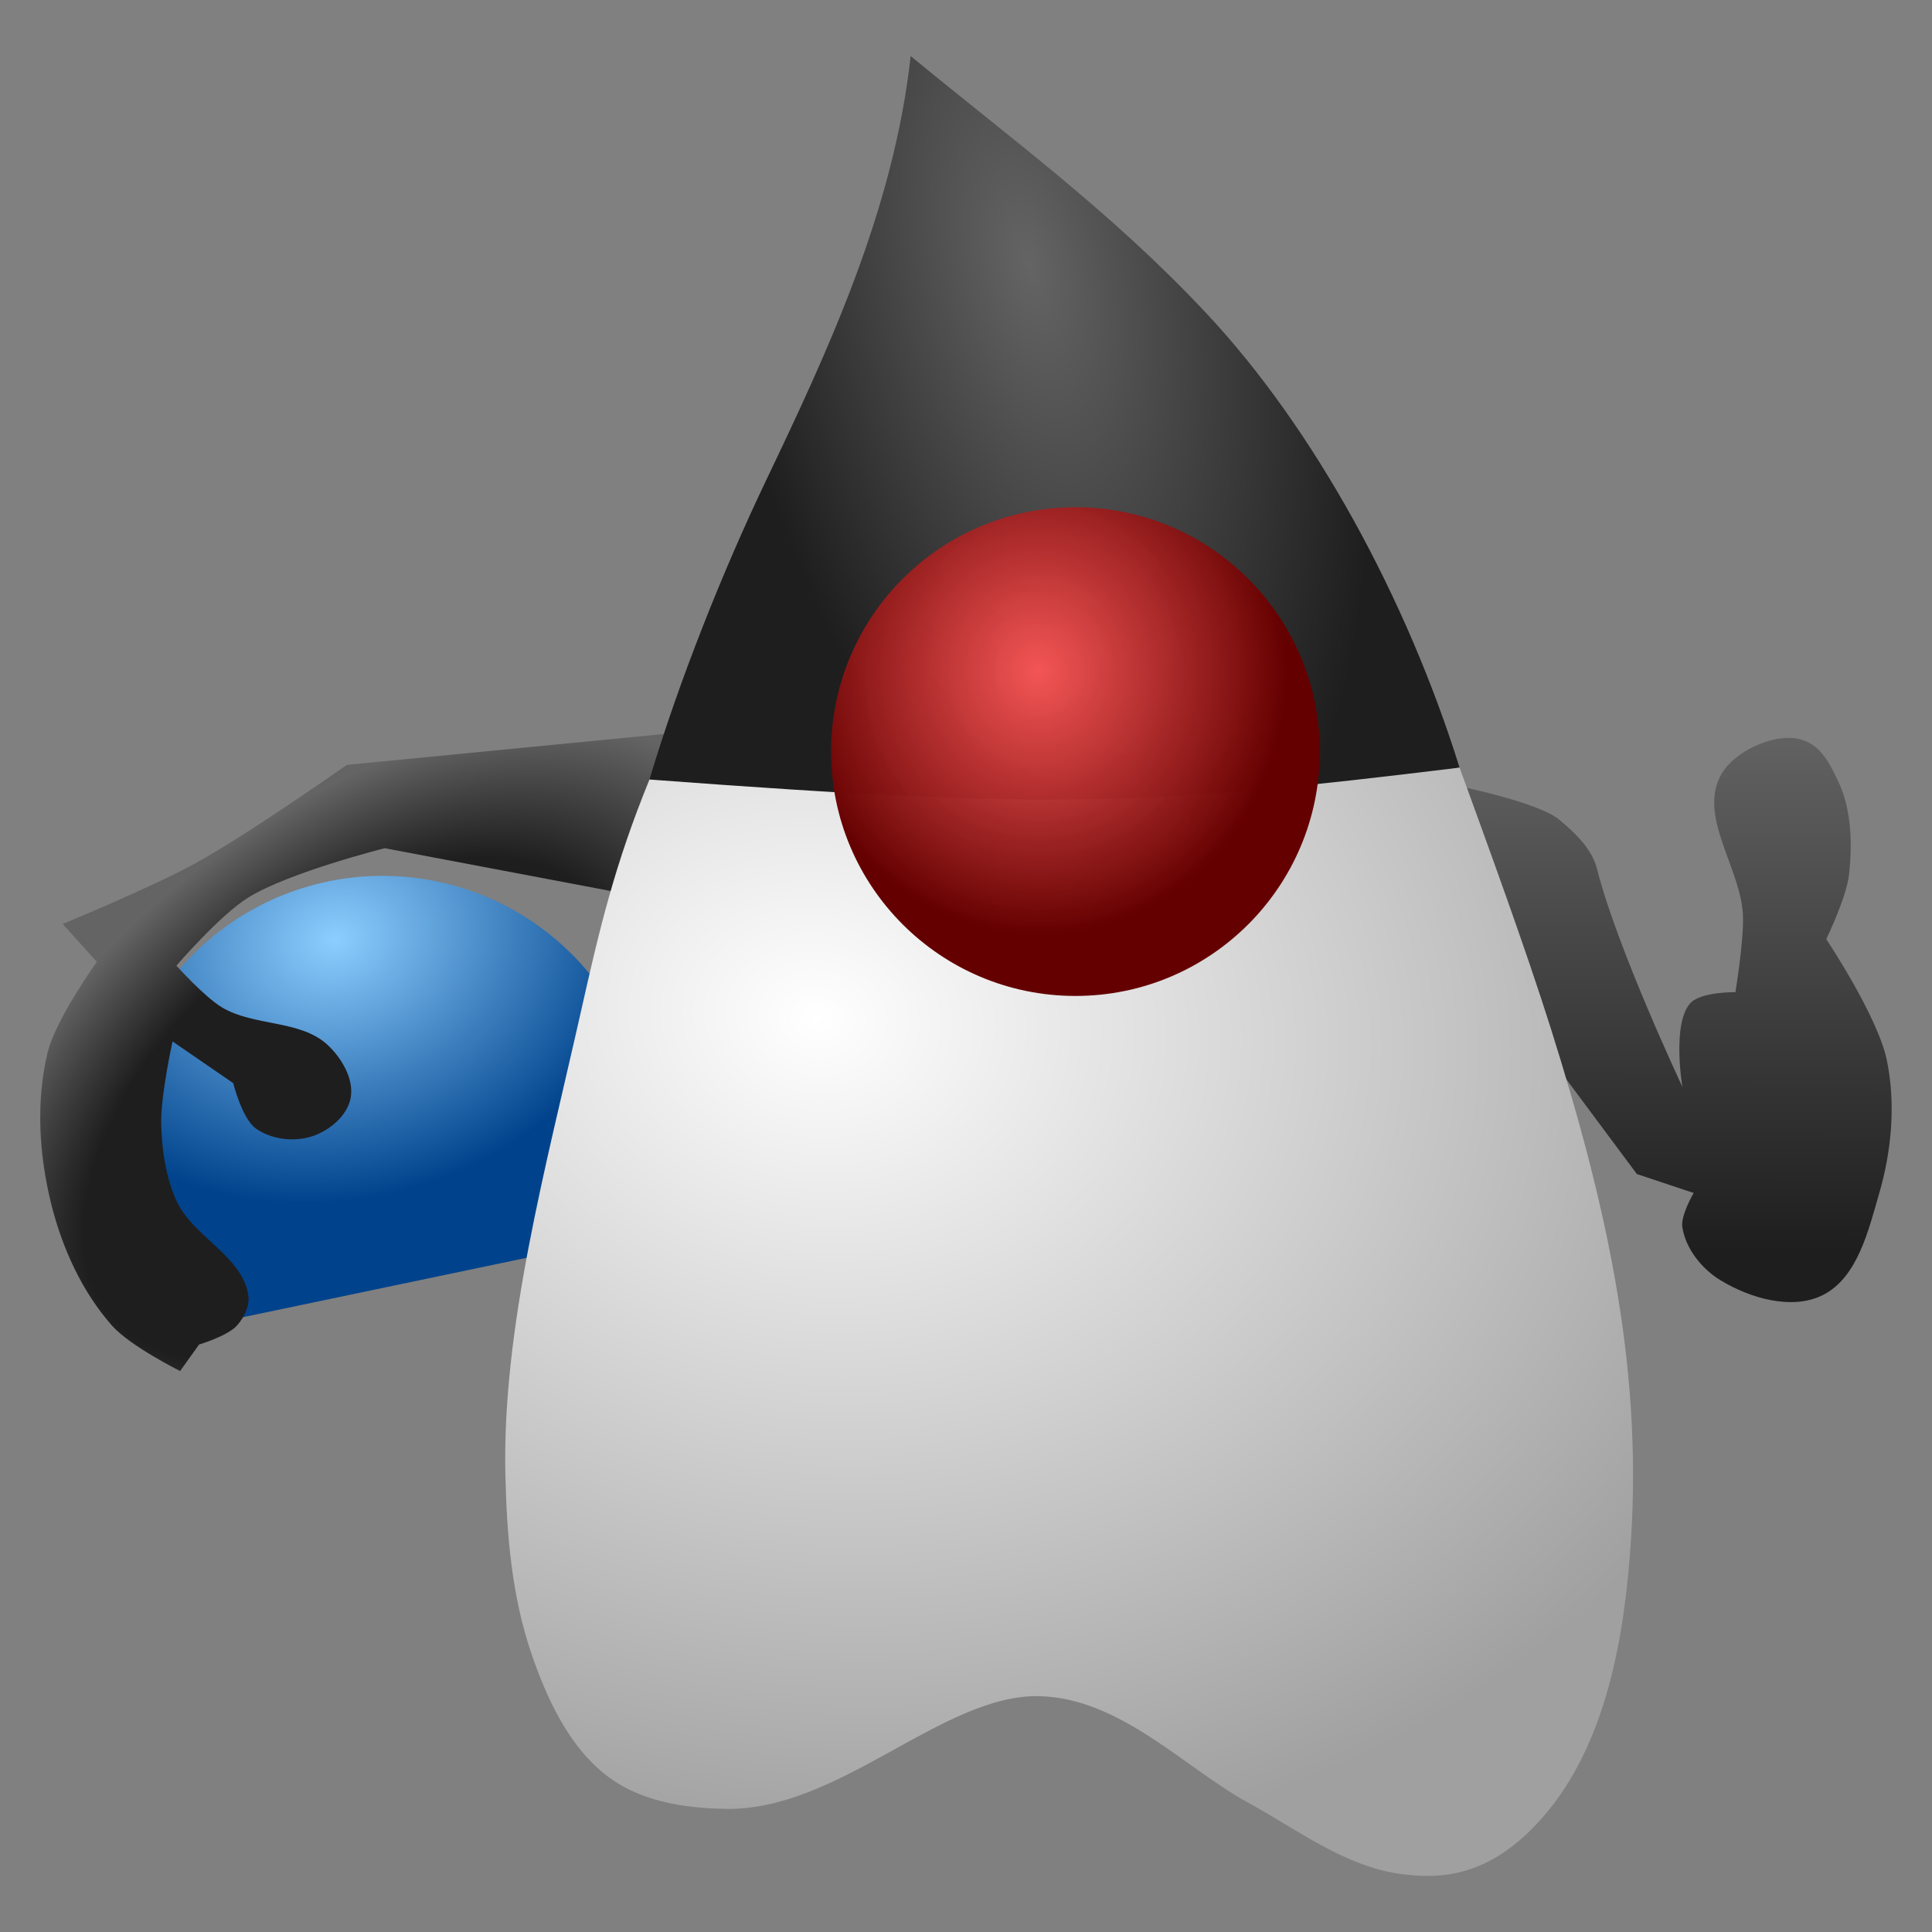 <svg width="48" version="1.1" xmlns="http://www.w3.org/2000/svg" height="48" xmlns:xlink="http://www.w3.org/1999/xlink">
<rect width="100%" height="100%" fill="#808080" stroke="none"/>
<defs id="defs4">
<linearGradient id="linearGradient4149">
<stop offset="0" style="stop-color:#ff5757;stop-opacity:.941" id="stop4151"/>
<stop offset="1" style="stop-color:#640000" id="stop4153"/>
</linearGradient>
<linearGradient id="linearGradient3931-3">
<stop offset="0" style="stop-color:#1e1e1e" id="stop4163"/>
<stop offset="0.653" style="stop-color:#1e1e1e" id="stop4169"/>
<stop offset="1" style="stop-color:#646464" id="stop4165"/>
</linearGradient>
<linearGradient id="linearGradient3849-9">
<stop offset="0" style="stop-color:#8dceff" id="stop4191"/>
<stop offset="1" style="stop-color:#00438c" id="stop4193"/>
</linearGradient>
<linearGradient gradientTransform="matrix(1.054,0,0,1.054,0.884,-54.596)" xlink:href="#linearGradient3931" id="linearGradient4145" y1="1021.682" x1="40.592" y2="1034.236" gradientUnits="userSpaceOnUse" x2="40.58"/>
<linearGradient id="linearGradient3849">
<stop offset="0" style="stop-color:#fff" id="stop3851"/>
<stop offset="1" style="stop-color:#a0a0a0" id="stop3853"/>
</linearGradient>
<linearGradient id="linearGradient3931">
<stop offset="0" style="stop-color:#646464" id="stop3933"/>
<stop offset="1" style="stop-color:#1e1e1e" id="stop3935"/>
</linearGradient>
<radialGradient fx="8.034" fy="1031.971" cx="8.034" cy="1031.971" gradientTransform="matrix(1.168,-0.999,0.585,0.684,-604.276,334.07)" xlink:href="#linearGradient3931-3" id="radialGradient4167" r="7.886" gradientUnits="userSpaceOnUse"/>
<radialGradient fx="-11.561" fy="20.077" cx="-11.561" cy="20.077" gradientTransform="matrix(1.187,-0.029,0.031,1.257,38.894,995.459)" xlink:href="#linearGradient4149" id="radialGradient4141" r="5.223" gradientUnits="userSpaceOnUse"/>
<radialGradient fx="21.592" fy="4.604" cx="21.592" cy="4.604" gradientTransform="matrix(0.379,1.692,-0.796,0.178,21.067,973.571)" xlink:href="#linearGradient3931" id="radialGradient4139" r="9.547" gradientUnits="userSpaceOnUse"/>
<radialGradient fx="21.552" fy="1030.145" cx="21.552" cy="1030.145" gradientTransform="matrix(-0.251,1.638,-2.004,-0.306,2090.115,1309.569)" xlink:href="#linearGradient3849" id="radialGradient3809" r="12.575" gradientUnits="userSpaceOnUse"/>
<radialGradient fx="9.673" fy="22.347" cx="9.673" cy="22.347" gradientTransform="matrix(1.281,-0.308,0.249,1.035,-9.637,1007.562)" xlink:href="#linearGradient3849-9" id="radialGradient4187" r="6.071" gradientUnits="userSpaceOnUse"/>
</defs>
<g style="stroke:none" id="layer1" transform="translate(0,-1004.362)">
<path style="stroke-opacity:.941;fill:url(#radialGradient4187);fill-rule:evenodd;stroke-linejoin:round;stroke-linecap:square;stroke-width:1.005" id="path4174" d="m 9.505,1026.122 a 6.649,6.649 0 0,0 -6.648,6.651 6.649,6.649 0 0,0 1.848,4.593 l 11.036,-2.31 a 6.649,6.649 0 0,0 0.415,-2.282 6.649,6.649 0 0,0 -6.651,-6.651 z "/>
<path style="fill:url(#radialGradient4167)" id="path3789" d="m 16.771,1022.571 -8.154,.794 c 0,0 -2.453,1.726 -3.765,2.447 -1.058,0.582 -3.294,1.506 -3.294,1.506 l .847,.941 c 0,0 -1.024,1.426 -1.224,2.259 -0.293,1.22 -0.21,2.547 0.094,3.765 0.272,1.089 0.763,2.17 1.506,3.012 0.449,0.509 1.694,1.13 1.694,1.13 l .471,-.659 c 0,0 0.706,-0.21 0.941,-0.471 0.179,-0.199 0.321,-0.488 0.282,-0.753 -0.143,-0.975 -1.383,-1.455 -1.788,-2.353 -0.263,-0.584 -0.357,-1.243 -0.376,-1.882 -0.022,-0.696 0.282,-2.071 0.282,-2.071 l 1.506,1.035 c 0,0 0.222,0.885 0.565,1.129 0.386,0.276 0.962,0.34 1.412,0.188 0.42,-0.142 0.857,-0.506 0.941,-0.941 0.09,-0.469 -0.217,-0.99 -0.565,-1.318 -0.68,-0.639 -1.836,-0.46 -2.635,-0.941 -0.437,-0.264 -1.129,-1.035 -1.129,-1.035 0,0 1.089,-1.263 1.788,-1.694 1.022,-0.63 3.388,-1.224 3.388,-1.224 l 6.1,1.155 z "/>
<path style="fill:url(#radialGradient4139)" id="path3015" d="m 22.625,1005.755 c -0.421,3.839 -2.081,7.379 -3.591,10.541 -1.067,2.234 -2.155,4.951 -2.898,7.432 6.537,1.264 16.468,0.505 20.126,-0.296 -1.312,-4.201 -3.607,-8.423 -6.291,-11.287 -2.369,-2.527 -4.814,-4.303 -7.346,-6.391 z "/>
<path style="fill:url(#linearGradient4145)" id="path3791" d="m 36.127,1023.869 c 0,0 2.068,0.409 2.609,0.856 0.397,0.327 0.815,0.725 0.941,1.224 0.5,1.974 2.122,5.416 2.122,5.416 0,0 -0.263,-1.544 0.188,-2.071 0.252,-0.295 1.129,-0.282 1.129,-0.282 0,0 0.207,-1.252 0.188,-1.882 -0.036,-1.175 -1.101,-2.436 -0.565,-3.482 0.32,-0.624 1.295,-1.036 1.882,-0.941 0.587,0.095 0.822,0.596 1.035,1.035 0.345,0.71 0.369,1.568 0.282,2.353 -0.062,0.562 -0.565,1.6 -0.565,1.6 0,0 1.279,1.913 1.506,3.012 0.222,1.077 0.118,2.238 -0.188,3.294 -0.27,0.931 -0.543,2.112 -1.412,2.541 -0.768,0.379 -1.811,0.07 -2.541,-0.377 -0.46,-0.281 -0.861,-0.784 -0.941,-1.317 -0.044,-0.294 0.282,-0.847 0.282,-0.847 l -1.412,-.471 -2.566,-3.448 z "/>
<path style="fill:url(#radialGradient3809)" id="path3787" d="m 36.262,1023.433 c -7.7,0.938 -9.958,1.056 -20.126,0.296 -0.869,2.129 -1.234,3.679 -1.713,5.81 -0.866,3.849 -1.949,7.812 -1.867,11.465 0.034,1.507 0.161,3.019 0.648,4.445 0.433,1.266 1.087,2.636 2.273,3.294 0.759,0.421 1.669,0.543 2.536,0.56 2.847,0.056 5.395,-2.853 7.807,-2.8 2.012,0.044 3.626,1.79 5.172,2.635 1.219,0.667 2.412,1.589 3.788,1.779 0.999,0.137 2.233,0.104 3.558,-1.417 1.58,-1.813 2.032,-4.508 2.185,-6.908 0.278,-4.361 -0.633,-8.361 -1.987,-12.659 -0.644,-2.043 -1.566,-4.553 -2.273,-6.501 z "/>
<circle cx="26.719" cy="1023.035" style="fill:url(#radialGradient4141);fill-rule:evenodd" r="6.071" id="path3785"/>
</g>
</svg>
